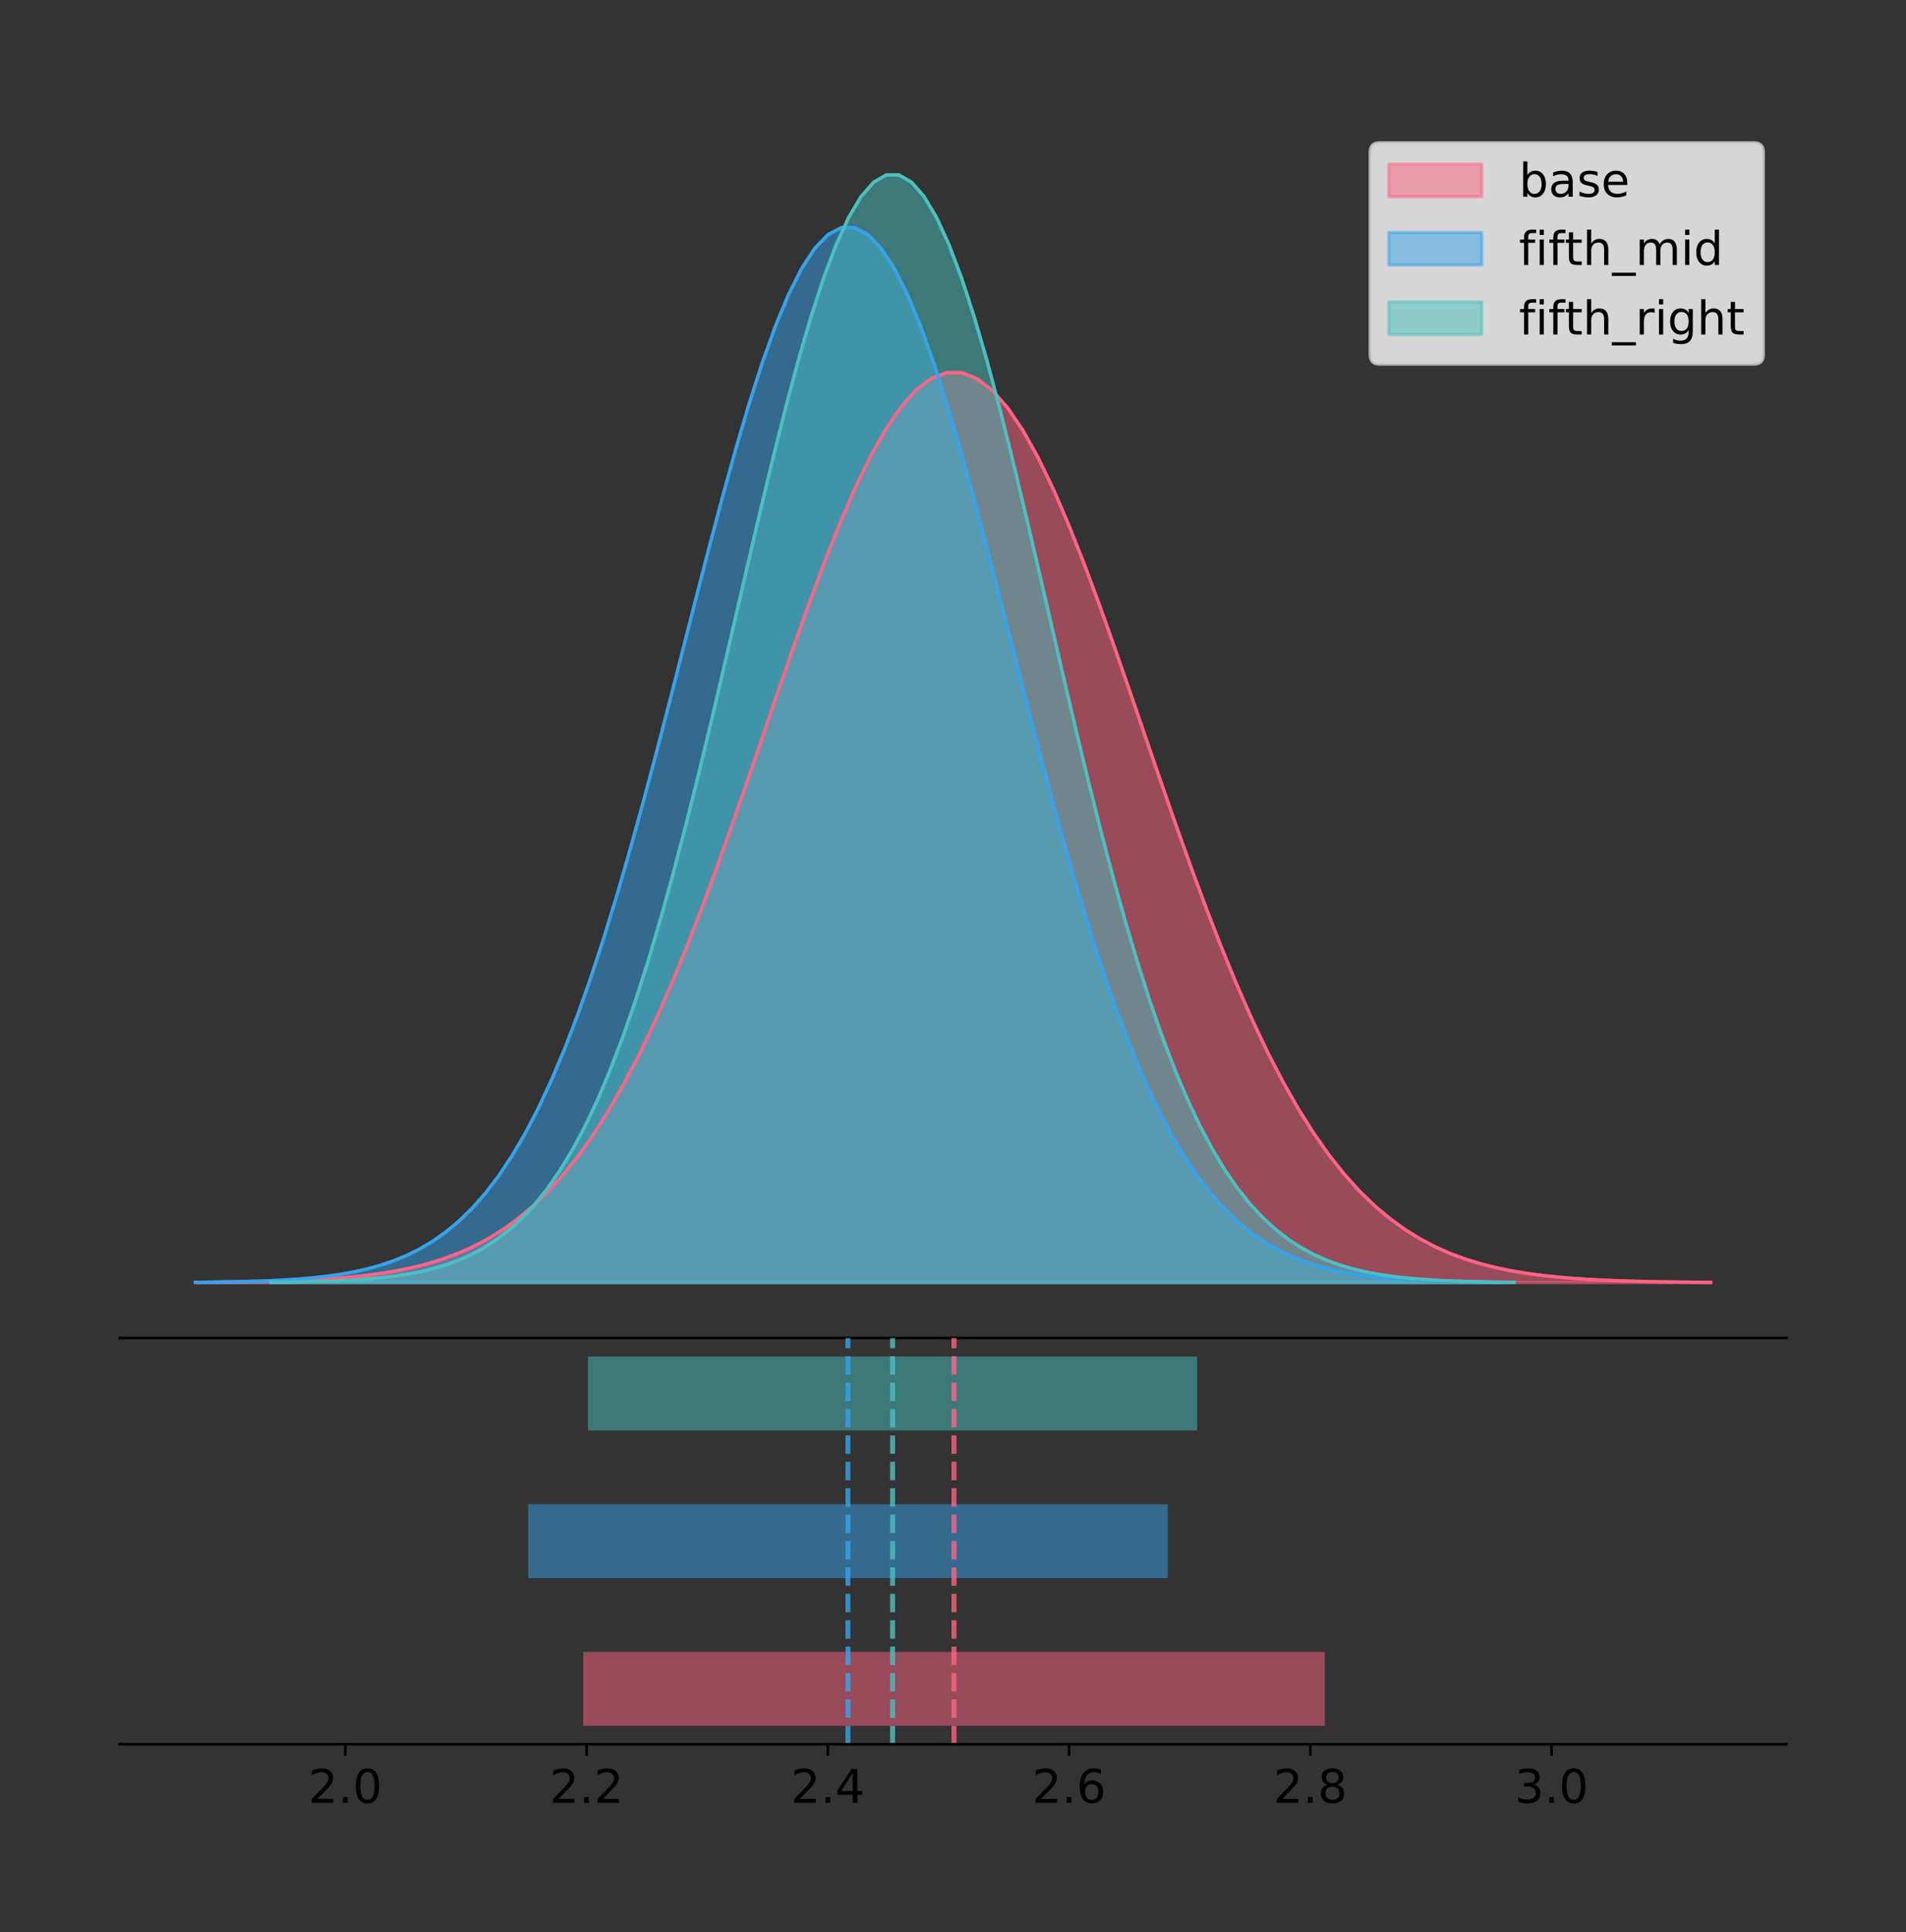 <?xml version="1.0" encoding="utf-8" standalone="no"?>
<!DOCTYPE svg PUBLIC "-//W3C//DTD SVG 1.1//EN"
  "http://www.w3.org/Graphics/SVG/1.1/DTD/svg11.dtd">
<!-- Created with matplotlib (https://matplotlib.org/) -->
<svg height="581.789pt" version="1.1" viewBox="0 0 574.2 581.789" width="574.2pt" xmlns="http://www.w3.org/2000/svg" xmlns:xlink="http://www.w3.org/1999/xlink">
 <rect x="0" y="0" width="574.2" height="581.789" fill="#333333" stroke="none"/>
 <defs>
  <style type="text/css">
*{stroke-linecap:butt;stroke-linejoin:round;}
  </style>
 </defs>
 <g id="figure_1">
  <g id="patch_1">
   <path d="M 0 581.789 
L 574.2 581.789 
L 574.2 0 
L 0 0 
z
" style="fill:none;"/>
  </g>
  <g id="axes_1">
   <g id="patch_2">
    <path d="M 36 402.93 
L 538.2 402.93 
L 538.2 36 
L 36 36 
z
" style="fill:none;"/>
   </g>
   <g id="PolyCollection_1">
    <defs>
     <path d="M 59.421 -195.538 
L 59.421 -195.63 
L 64.027 -195.665 
L 68.632 -195.711 
L 73.238 -195.774 
L 77.843 -195.856 
L 82.449 -195.965 
L 87.055 -196.107 
L 91.66 -196.291 
L 96.266 -196.529 
L 100.871 -196.833 
L 105.477 -197.22 
L 110.082 -197.708 
L 114.688 -198.319 
L 119.294 -199.078 
L 123.899 -200.017 
L 128.505 -201.167 
L 133.11 -202.566 
L 137.716 -204.256 
L 142.321 -206.282 
L 146.927 -208.693 
L 151.533 -211.539 
L 156.138 -214.875 
L 160.744 -218.755 
L 165.349 -223.231 
L 169.955 -228.355 
L 174.56 -234.175 
L 179.166 -240.73 
L 183.772 -248.054 
L 188.377 -256.167 
L 192.983 -265.078 
L 197.588 -274.779 
L 202.194 -285.247 
L 206.799 -296.436 
L 211.405 -308.282 
L 216.011 -320.698 
L 220.616 -333.578 
L 225.222 -346.793 
L 229.827 -360.193 
L 234.433 -373.614 
L 239.038 -386.876 
L 243.644 -399.787 
L 248.25 -412.151 
L 252.855 -423.767 
L 257.461 -434.442 
L 262.066 -443.988 
L 266.672 -452.233 
L 271.277 -459.026 
L 275.883 -464.239 
L 280.489 -467.771 
L 285.094 -469.555 
L 289.7 -469.555 
L 294.305 -467.771 
L 298.911 -464.239 
L 303.516 -459.026 
L 308.122 -452.233 
L 312.728 -443.988 
L 317.333 -434.442 
L 321.939 -423.767 
L 326.544 -412.151 
L 331.15 -399.787 
L 335.755 -386.876 
L 340.361 -373.614 
L 344.967 -360.193 
L 349.572 -346.793 
L 354.178 -333.578 
L 358.783 -320.698 
L 363.389 -308.282 
L 367.994 -296.436 
L 372.6 -285.247 
L 377.206 -274.779 
L 381.811 -265.078 
L 386.417 -256.167 
L 391.022 -248.054 
L 395.628 -240.73 
L 400.233 -234.175 
L 404.839 -228.355 
L 409.445 -223.231 
L 414.05 -218.755 
L 418.656 -214.875 
L 423.261 -211.539 
L 427.867 -208.693 
L 432.472 -206.282 
L 437.078 -204.256 
L 441.684 -202.566 
L 446.289 -201.167 
L 450.895 -200.017 
L 455.5 -199.078 
L 460.106 -198.319 
L 464.711 -197.708 
L 469.317 -197.22 
L 473.923 -196.833 
L 478.528 -196.529 
L 483.134 -196.291 
L 487.739 -196.107 
L 492.345 -195.965 
L 496.95 -195.856 
L 501.556 -195.774 
L 506.162 -195.711 
L 510.767 -195.665 
L 515.373 -195.63 
L 515.373 -195.538 
L 515.373 -195.538 
L 510.767 -195.538 
L 506.162 -195.538 
L 501.556 -195.538 
L 496.95 -195.538 
L 492.345 -195.538 
L 487.739 -195.538 
L 483.134 -195.538 
L 478.528 -195.538 
L 473.923 -195.538 
L 469.317 -195.538 
L 464.711 -195.538 
L 460.106 -195.538 
L 455.5 -195.538 
L 450.895 -195.538 
L 446.289 -195.538 
L 441.684 -195.538 
L 437.078 -195.538 
L 432.472 -195.538 
L 427.867 -195.538 
L 423.261 -195.538 
L 418.656 -195.538 
L 414.05 -195.538 
L 409.445 -195.538 
L 404.839 -195.538 
L 400.233 -195.538 
L 395.628 -195.538 
L 391.022 -195.538 
L 386.417 -195.538 
L 381.811 -195.538 
L 377.206 -195.538 
L 372.6 -195.538 
L 367.994 -195.538 
L 363.389 -195.538 
L 358.783 -195.538 
L 354.178 -195.538 
L 349.572 -195.538 
L 344.967 -195.538 
L 340.361 -195.538 
L 335.755 -195.538 
L 331.15 -195.538 
L 326.544 -195.538 
L 321.939 -195.538 
L 317.333 -195.538 
L 312.728 -195.538 
L 308.122 -195.538 
L 303.516 -195.538 
L 298.911 -195.538 
L 294.305 -195.538 
L 289.7 -195.538 
L 285.094 -195.538 
L 280.489 -195.538 
L 275.883 -195.538 
L 271.277 -195.538 
L 266.672 -195.538 
L 262.066 -195.538 
L 257.461 -195.538 
L 252.855 -195.538 
L 248.25 -195.538 
L 243.644 -195.538 
L 239.038 -195.538 
L 234.433 -195.538 
L 229.827 -195.538 
L 225.222 -195.538 
L 220.616 -195.538 
L 216.011 -195.538 
L 211.405 -195.538 
L 206.799 -195.538 
L 202.194 -195.538 
L 197.588 -195.538 
L 192.983 -195.538 
L 188.377 -195.538 
L 183.772 -195.538 
L 179.166 -195.538 
L 174.56 -195.538 
L 169.955 -195.538 
L 165.349 -195.538 
L 160.744 -195.538 
L 156.138 -195.538 
L 151.533 -195.538 
L 146.927 -195.538 
L 142.321 -195.538 
L 137.716 -195.538 
L 133.11 -195.538 
L 128.505 -195.538 
L 123.899 -195.538 
L 119.294 -195.538 
L 114.688 -195.538 
L 110.082 -195.538 
L 105.477 -195.538 
L 100.871 -195.538 
L 96.266 -195.538 
L 91.66 -195.538 
L 87.055 -195.538 
L 82.449 -195.538 
L 77.843 -195.538 
L 73.238 -195.538 
L 68.632 -195.538 
L 64.027 -195.538 
L 59.421 -195.538 
z
" id="m79ce84ea8c" style="stroke:#ff6384;stroke-opacity:0.5;"/>
    </defs>
    <g clip-path="url(#p090736fdf3)">
     <use style="fill:#ff6384;fill-opacity:0.5;stroke:#ff6384;stroke-opacity:0.5;" x="0" xlink:href="#m79ce84ea8c" y="581.789"/>
    </g>
   </g>
   <g id="PolyCollection_2">
    <defs>
     <path d="M 58.827 -195.538 
L 58.827 -195.645 
L 62.8 -195.685 
L 66.772 -195.739 
L 70.744 -195.811 
L 74.716 -195.907 
L 78.689 -196.033 
L 82.661 -196.198 
L 86.633 -196.411 
L 90.606 -196.687 
L 94.578 -197.04 
L 98.55 -197.488 
L 102.523 -198.053 
L 106.495 -198.762 
L 110.467 -199.643 
L 114.439 -200.731 
L 118.412 -202.064 
L 122.384 -203.686 
L 126.356 -205.646 
L 130.329 -207.995 
L 134.301 -210.79 
L 138.273 -214.09 
L 142.245 -217.958 
L 146.218 -222.456 
L 150.19 -227.646 
L 154.162 -233.587 
L 158.135 -240.334 
L 162.107 -247.935 
L 166.079 -256.426 
L 170.052 -265.833 
L 174.024 -276.164 
L 177.996 -287.412 
L 181.968 -299.548 
L 185.941 -312.521 
L 189.913 -326.256 
L 193.885 -340.652 
L 197.858 -355.585 
L 201.83 -370.906 
L 205.802 -386.443 
L 209.774 -402.004 
L 213.747 -417.38 
L 217.719 -432.349 
L 221.691 -446.684 
L 225.664 -460.152 
L 229.636 -472.528 
L 233.608 -483.596 
L 237.581 -493.156 
L 241.553 -501.033 
L 245.525 -507.076 
L 249.497 -511.172 
L 253.47 -513.239 
L 257.442 -513.239 
L 261.414 -511.172 
L 265.387 -507.076 
L 269.359 -501.033 
L 273.331 -493.156 
L 277.303 -483.596 
L 281.276 -472.528 
L 285.248 -460.152 
L 289.22 -446.684 
L 293.193 -432.349 
L 297.165 -417.38 
L 301.137 -402.004 
L 305.11 -386.443 
L 309.082 -370.906 
L 313.054 -355.585 
L 317.026 -340.652 
L 320.999 -326.256 
L 324.971 -312.521 
L 328.943 -299.548 
L 332.916 -287.412 
L 336.888 -276.164 
L 340.86 -265.833 
L 344.832 -256.426 
L 348.805 -247.935 
L 352.777 -240.334 
L 356.749 -233.587 
L 360.722 -227.646 
L 364.694 -222.456 
L 368.666 -217.958 
L 372.639 -214.09 
L 376.611 -210.79 
L 380.583 -207.995 
L 384.555 -205.646 
L 388.528 -203.686 
L 392.5 -202.064 
L 396.472 -200.731 
L 400.445 -199.643 
L 404.417 -198.762 
L 408.389 -198.053 
L 412.361 -197.488 
L 416.334 -197.04 
L 420.306 -196.687 
L 424.278 -196.411 
L 428.251 -196.198 
L 432.223 -196.033 
L 436.195 -195.907 
L 440.168 -195.811 
L 444.14 -195.739 
L 448.112 -195.685 
L 452.084 -195.645 
L 452.084 -195.538 
L 452.084 -195.538 
L 448.112 -195.538 
L 444.14 -195.538 
L 440.168 -195.538 
L 436.195 -195.538 
L 432.223 -195.538 
L 428.251 -195.538 
L 424.278 -195.538 
L 420.306 -195.538 
L 416.334 -195.538 
L 412.361 -195.538 
L 408.389 -195.538 
L 404.417 -195.538 
L 400.445 -195.538 
L 396.472 -195.538 
L 392.5 -195.538 
L 388.528 -195.538 
L 384.555 -195.538 
L 380.583 -195.538 
L 376.611 -195.538 
L 372.639 -195.538 
L 368.666 -195.538 
L 364.694 -195.538 
L 360.722 -195.538 
L 356.749 -195.538 
L 352.777 -195.538 
L 348.805 -195.538 
L 344.832 -195.538 
L 340.86 -195.538 
L 336.888 -195.538 
L 332.916 -195.538 
L 328.943 -195.538 
L 324.971 -195.538 
L 320.999 -195.538 
L 317.026 -195.538 
L 313.054 -195.538 
L 309.082 -195.538 
L 305.11 -195.538 
L 301.137 -195.538 
L 297.165 -195.538 
L 293.193 -195.538 
L 289.22 -195.538 
L 285.248 -195.538 
L 281.276 -195.538 
L 277.303 -195.538 
L 273.331 -195.538 
L 269.359 -195.538 
L 265.387 -195.538 
L 261.414 -195.538 
L 257.442 -195.538 
L 253.47 -195.538 
L 249.497 -195.538 
L 245.525 -195.538 
L 241.553 -195.538 
L 237.581 -195.538 
L 233.608 -195.538 
L 229.636 -195.538 
L 225.664 -195.538 
L 221.691 -195.538 
L 217.719 -195.538 
L 213.747 -195.538 
L 209.774 -195.538 
L 205.802 -195.538 
L 201.83 -195.538 
L 197.858 -195.538 
L 193.885 -195.538 
L 189.913 -195.538 
L 185.941 -195.538 
L 181.968 -195.538 
L 177.996 -195.538 
L 174.024 -195.538 
L 170.052 -195.538 
L 166.079 -195.538 
L 162.107 -195.538 
L 158.135 -195.538 
L 154.162 -195.538 
L 150.19 -195.538 
L 146.218 -195.538 
L 142.245 -195.538 
L 138.273 -195.538 
L 134.301 -195.538 
L 130.329 -195.538 
L 126.356 -195.538 
L 122.384 -195.538 
L 118.412 -195.538 
L 114.439 -195.538 
L 110.467 -195.538 
L 106.495 -195.538 
L 102.523 -195.538 
L 98.55 -195.538 
L 94.578 -195.538 
L 90.606 -195.538 
L 86.633 -195.538 
L 82.661 -195.538 
L 78.689 -195.538 
L 74.716 -195.538 
L 70.744 -195.538 
L 66.772 -195.538 
L 62.8 -195.538 
L 58.827 -195.538 
z
" id="m665d83baad" style="stroke:#36a2eb;stroke-opacity:0.5;"/>
    </defs>
    <g clip-path="url(#p090736fdf3)">
     <use style="fill:#36a2eb;fill-opacity:0.5;stroke:#36a2eb;stroke-opacity:0.5;" x="0" xlink:href="#m665d83baad" y="581.789"/>
    </g>
   </g>
   <g id="PolyCollection_3">
    <defs>
     <path d="M 81.628 -195.538 
L 81.628 -195.65 
L 85.411 -195.692 
L 89.195 -195.749 
L 92.978 -195.825 
L 96.761 -195.925 
L 100.544 -196.058 
L 104.328 -196.23 
L 108.111 -196.455 
L 111.894 -196.744 
L 115.678 -197.115 
L 119.461 -197.585 
L 123.244 -198.179 
L 127.027 -198.923 
L 130.811 -199.848 
L 134.594 -200.99 
L 138.377 -202.39 
L 142.161 -204.093 
L 145.944 -206.151 
L 149.727 -208.617 
L 153.51 -211.552 
L 157.294 -215.017 
L 161.077 -219.078 
L 164.86 -223.801 
L 168.644 -229.25 
L 172.427 -235.488 
L 176.21 -242.572 
L 179.994 -250.552 
L 183.777 -259.468 
L 187.56 -269.344 
L 191.343 -280.192 
L 195.127 -292.002 
L 198.91 -304.744 
L 202.693 -318.365 
L 206.477 -332.786 
L 210.26 -347.901 
L 214.043 -363.58 
L 217.826 -379.667 
L 221.61 -395.98 
L 225.393 -412.318 
L 229.176 -428.462 
L 232.96 -444.18 
L 236.743 -459.23 
L 240.526 -473.372 
L 244.31 -486.366 
L 248.093 -497.987 
L 251.876 -508.025 
L 255.659 -516.294 
L 259.443 -522.64 
L 263.226 -526.94 
L 267.009 -529.111 
L 270.793 -529.111 
L 274.576 -526.94 
L 278.359 -522.64 
L 282.142 -516.294 
L 285.926 -508.025 
L 289.709 -497.987 
L 293.492 -486.366 
L 297.276 -473.372 
L 301.059 -459.23 
L 304.842 -444.18 
L 308.625 -428.462 
L 312.409 -412.318 
L 316.192 -395.98 
L 319.975 -379.667 
L 323.759 -363.58 
L 327.542 -347.901 
L 331.325 -332.786 
L 335.109 -318.365 
L 338.892 -304.744 
L 342.675 -292.002 
L 346.458 -280.192 
L 350.242 -269.344 
L 354.025 -259.468 
L 357.808 -250.552 
L 361.592 -242.572 
L 365.375 -235.488 
L 369.158 -229.25 
L 372.941 -223.801 
L 376.725 -219.078 
L 380.508 -215.017 
L 384.291 -211.552 
L 388.075 -208.617 
L 391.858 -206.151 
L 395.641 -204.093 
L 399.425 -202.39 
L 403.208 -200.99 
L 406.991 -199.848 
L 410.774 -198.923 
L 414.558 -198.179 
L 418.341 -197.585 
L 422.124 -197.115 
L 425.908 -196.744 
L 429.691 -196.455 
L 433.474 -196.23 
L 437.257 -196.058 
L 441.041 -195.925 
L 444.824 -195.825 
L 448.607 -195.749 
L 452.391 -195.692 
L 456.174 -195.65 
L 456.174 -195.538 
L 456.174 -195.538 
L 452.391 -195.538 
L 448.607 -195.538 
L 444.824 -195.538 
L 441.041 -195.538 
L 437.257 -195.538 
L 433.474 -195.538 
L 429.691 -195.538 
L 425.908 -195.538 
L 422.124 -195.538 
L 418.341 -195.538 
L 414.558 -195.538 
L 410.774 -195.538 
L 406.991 -195.538 
L 403.208 -195.538 
L 399.425 -195.538 
L 395.641 -195.538 
L 391.858 -195.538 
L 388.075 -195.538 
L 384.291 -195.538 
L 380.508 -195.538 
L 376.725 -195.538 
L 372.941 -195.538 
L 369.158 -195.538 
L 365.375 -195.538 
L 361.592 -195.538 
L 357.808 -195.538 
L 354.025 -195.538 
L 350.242 -195.538 
L 346.458 -195.538 
L 342.675 -195.538 
L 338.892 -195.538 
L 335.109 -195.538 
L 331.325 -195.538 
L 327.542 -195.538 
L 323.759 -195.538 
L 319.975 -195.538 
L 316.192 -195.538 
L 312.409 -195.538 
L 308.625 -195.538 
L 304.842 -195.538 
L 301.059 -195.538 
L 297.276 -195.538 
L 293.492 -195.538 
L 289.709 -195.538 
L 285.926 -195.538 
L 282.142 -195.538 
L 278.359 -195.538 
L 274.576 -195.538 
L 270.793 -195.538 
L 267.009 -195.538 
L 263.226 -195.538 
L 259.443 -195.538 
L 255.659 -195.538 
L 251.876 -195.538 
L 248.093 -195.538 
L 244.31 -195.538 
L 240.526 -195.538 
L 236.743 -195.538 
L 232.96 -195.538 
L 229.176 -195.538 
L 225.393 -195.538 
L 221.61 -195.538 
L 217.826 -195.538 
L 214.043 -195.538 
L 210.26 -195.538 
L 206.477 -195.538 
L 202.693 -195.538 
L 198.91 -195.538 
L 195.127 -195.538 
L 191.343 -195.538 
L 187.56 -195.538 
L 183.777 -195.538 
L 179.994 -195.538 
L 176.21 -195.538 
L 172.427 -195.538 
L 168.644 -195.538 
L 164.86 -195.538 
L 161.077 -195.538 
L 157.294 -195.538 
L 153.51 -195.538 
L 149.727 -195.538 
L 145.944 -195.538 
L 142.161 -195.538 
L 138.377 -195.538 
L 134.594 -195.538 
L 130.811 -195.538 
L 127.027 -195.538 
L 123.244 -195.538 
L 119.461 -195.538 
L 115.678 -195.538 
L 111.894 -195.538 
L 108.111 -195.538 
L 104.328 -195.538 
L 100.544 -195.538 
L 96.761 -195.538 
L 92.978 -195.538 
L 89.195 -195.538 
L 85.411 -195.538 
L 81.628 -195.538 
z
" id="m13af88b4fd" style="stroke:#4bc0c0;stroke-opacity:0.5;"/>
    </defs>
    <g clip-path="url(#p090736fdf3)">
     <use style="fill:#4bc0c0;fill-opacity:0.5;stroke:#4bc0c0;stroke-opacity:0.5;" x="0" xlink:href="#m13af88b4fd" y="581.789"/>
    </g>
   </g>
   <g id="line2d_1">
    <path clip-path="url(#p090736fdf3)" d="M 59.421 386.159 
L 64.027 386.125 
L 68.632 386.078 
L 73.238 386.016 
L 77.843 385.933 
L 82.449 385.825 
L 87.055 385.683 
L 91.66 385.498 
L 96.266 385.26 
L 100.871 384.956 
L 105.477 384.57 
L 110.082 384.082 
L 114.688 383.471 
L 119.294 382.711 
L 123.899 381.773 
L 128.505 380.623 
L 133.11 379.223 
L 137.716 377.533 
L 142.321 375.507 
L 146.927 373.097 
L 151.533 370.25 
L 156.138 366.914 
L 160.744 363.035 
L 165.349 358.558 
L 169.955 353.434 
L 174.56 347.615 
L 179.166 341.059 
L 183.772 333.736 
L 188.377 325.622 
L 192.983 316.711 
L 197.588 307.01 
L 202.194 296.543 
L 206.799 285.354 
L 211.405 273.508 
L 216.011 261.091 
L 220.616 248.211 
L 225.222 234.997 
L 229.827 221.596 
L 234.433 208.175 
L 239.038 194.913 
L 243.644 182.002 
L 248.25 169.639 
L 252.855 158.022 
L 257.461 147.348 
L 262.066 137.802 
L 266.672 129.556 
L 271.277 122.763 
L 275.883 117.55 
L 280.489 114.018 
L 285.094 112.235 
L 289.7 112.235 
L 294.305 114.018 
L 298.911 117.55 
L 303.516 122.763 
L 308.122 129.556 
L 312.728 137.802 
L 317.333 147.348 
L 321.939 158.022 
L 326.544 169.639 
L 331.15 182.002 
L 335.755 194.913 
L 340.361 208.175 
L 344.967 221.596 
L 349.572 234.997 
L 354.178 248.211 
L 358.783 261.091 
L 363.389 273.508 
L 367.994 285.354 
L 372.6 296.543 
L 377.206 307.01 
L 381.811 316.711 
L 386.417 325.622 
L 391.022 333.736 
L 395.628 341.059 
L 400.233 347.615 
L 404.839 353.434 
L 409.445 358.558 
L 414.05 363.035 
L 418.656 366.914 
L 423.261 370.25 
L 427.867 373.097 
L 432.472 375.507 
L 437.078 377.533 
L 441.684 379.223 
L 446.289 380.623 
L 450.895 381.773 
L 455.5 382.711 
L 460.106 383.471 
L 464.711 384.082 
L 469.317 384.57 
L 473.923 384.956 
L 478.528 385.26 
L 483.134 385.498 
L 487.739 385.683 
L 492.345 385.825 
L 496.95 385.933 
L 501.556 386.016 
L 506.162 386.078 
L 510.767 386.125 
L 515.373 386.159 
" style="fill:none;stroke:#ff6384;stroke-linecap:square;"/>
   </g>
   <g id="line2d_2">
    <path clip-path="url(#p090736fdf3)" d="M 58.827 386.145 
L 62.8 386.104 
L 66.772 386.05 
L 70.744 385.978 
L 74.716 385.883 
L 78.689 385.757 
L 82.661 385.592 
L 86.633 385.378 
L 90.606 385.102 
L 94.578 384.75 
L 98.55 384.302 
L 102.523 383.736 
L 106.495 383.028 
L 110.467 382.147 
L 114.439 381.059 
L 118.412 379.725 
L 122.384 378.103 
L 126.356 376.144 
L 130.329 373.795 
L 134.301 371 
L 138.273 367.699 
L 142.245 363.831 
L 146.218 359.333 
L 150.19 354.144 
L 154.162 348.202 
L 158.135 341.455 
L 162.107 333.855 
L 166.079 325.363 
L 170.052 315.957 
L 174.024 305.625 
L 177.996 294.377 
L 181.968 282.241 
L 185.941 269.268 
L 189.913 255.534 
L 193.885 241.138 
L 197.858 226.204 
L 201.83 210.883 
L 205.802 195.346 
L 209.774 179.785 
L 213.747 164.41 
L 217.719 149.44 
L 221.691 135.106 
L 225.664 121.637 
L 229.636 109.261 
L 233.608 98.193 
L 237.581 88.633 
L 241.553 80.757 
L 245.525 74.713 
L 249.497 70.618 
L 253.47 68.55 
L 257.442 68.55 
L 261.414 70.618 
L 265.387 74.713 
L 269.359 80.757 
L 273.331 88.633 
L 277.303 98.193 
L 281.276 109.261 
L 285.248 121.637 
L 289.22 135.106 
L 293.193 149.44 
L 297.165 164.41 
L 301.137 179.785 
L 305.11 195.346 
L 309.082 210.883 
L 313.054 226.204 
L 317.026 241.138 
L 320.999 255.534 
L 324.971 269.268 
L 328.943 282.241 
L 332.916 294.377 
L 336.888 305.625 
L 340.86 315.957 
L 344.832 325.363 
L 348.805 333.855 
L 352.777 341.455 
L 356.749 348.202 
L 360.722 354.144 
L 364.694 359.333 
L 368.666 363.831 
L 372.639 367.699 
L 376.611 371 
L 380.583 373.795 
L 384.555 376.144 
L 388.528 378.103 
L 392.5 379.725 
L 396.472 381.059 
L 400.445 382.147 
L 404.417 383.028 
L 408.389 383.736 
L 412.361 384.302 
L 416.334 384.75 
L 420.306 385.102 
L 424.278 385.378 
L 428.251 385.592 
L 432.223 385.757 
L 436.195 385.883 
L 440.168 385.978 
L 444.14 386.05 
L 448.112 386.104 
L 452.084 386.145 
" style="fill:none;stroke:#36a2eb;stroke-linecap:square;"/>
   </g>
   <g id="line2d_3">
    <path clip-path="url(#p090736fdf3)" d="M 81.628 386.139 
L 85.411 386.097 
L 89.195 386.04 
L 92.978 385.965 
L 96.761 385.864 
L 100.544 385.732 
L 104.328 385.559 
L 108.111 385.334 
L 111.894 385.045 
L 115.678 384.675 
L 119.461 384.204 
L 123.244 383.61 
L 127.027 382.867 
L 130.811 381.941 
L 134.594 380.799 
L 138.377 379.399 
L 142.161 377.696 
L 145.944 375.639 
L 149.727 373.172 
L 153.51 370.238 
L 157.294 366.772 
L 161.077 362.711 
L 164.86 357.989 
L 168.644 352.539 
L 172.427 346.301 
L 176.21 339.217 
L 179.994 331.237 
L 183.777 322.322 
L 187.56 312.445 
L 191.343 301.597 
L 195.127 289.787 
L 198.91 277.045 
L 202.693 263.424 
L 206.477 249.004 
L 210.26 233.888 
L 214.043 218.209 
L 217.826 202.123 
L 221.61 185.809 
L 225.393 169.471 
L 229.176 153.327 
L 232.96 137.61 
L 236.743 122.559 
L 240.526 108.418 
L 244.31 95.423 
L 248.093 83.803 
L 251.876 73.765 
L 255.659 65.495 
L 259.443 59.15 
L 263.226 54.85 
L 267.009 52.679 
L 270.793 52.679 
L 274.576 54.85 
L 278.359 59.15 
L 282.142 65.495 
L 285.926 73.765 
L 289.709 83.803 
L 293.492 95.423 
L 297.276 108.418 
L 301.059 122.559 
L 304.842 137.61 
L 308.625 153.327 
L 312.409 169.471 
L 316.192 185.809 
L 319.975 202.123 
L 323.759 218.209 
L 327.542 233.888 
L 331.325 249.004 
L 335.109 263.424 
L 338.892 277.045 
L 342.675 289.787 
L 346.458 301.597 
L 350.242 312.445 
L 354.025 322.322 
L 357.808 331.237 
L 361.592 339.217 
L 365.375 346.301 
L 369.158 352.539 
L 372.941 357.989 
L 376.725 362.711 
L 380.508 366.772 
L 384.291 370.238 
L 388.075 373.172 
L 391.858 375.639 
L 395.641 377.696 
L 399.425 379.399 
L 403.208 380.799 
L 406.991 381.941 
L 410.774 382.867 
L 414.558 383.61 
L 418.341 384.204 
L 422.124 384.675 
L 425.908 385.045 
L 429.691 385.334 
L 433.474 385.559 
L 437.257 385.732 
L 441.041 385.864 
L 444.824 385.965 
L 448.607 386.04 
L 452.391 386.097 
L 456.174 386.139 
" style="fill:none;stroke:#4bc0c0;stroke-linecap:square;"/>
   </g>
   <g id="patch_3">
    <path d="M 36 402.93 
L 538.2 402.93 
" style="fill:none;stroke:#000000;stroke-linecap:square;stroke-linejoin:miter;stroke-width:0.8;"/>
   </g>
   <g id="legend_1">
    <g id="patch_4">
     <path d="M 415.602 109.627 
L 528.4 109.627 
Q 531.2 109.627 531.2 106.827 
L 531.2 45.8 
Q 531.2 43 528.4 43 
L 415.602 43 
Q 412.802 43 412.802 45.8 
L 412.802 106.827 
Q 412.802 109.627 415.602 109.627 
z
" style="fill:#ffffff;opacity:0.8;stroke:#cccccc;stroke-linejoin:miter;"/>
    </g>
    <g id="patch_5">
     <path d="M 418.402 59.238 
L 446.402 59.238 
L 446.402 49.438 
L 418.402 49.438 
z
" style="fill:#ff6384;opacity:0.5;stroke:#ff6384;stroke-linejoin:miter;"/>
    </g>
    <g id="text_1">
     <!-- base -->
     <defs>
      <path d="M 48.688 27.297 
Q 48.688 37.203 44.609 42.844 
Q 40.531 48.484 33.406 48.484 
Q 26.266 48.484 22.188 42.844 
Q 18.109 37.203 18.109 27.297 
Q 18.109 17.391 22.188 11.75 
Q 26.266 6.109 33.406 6.109 
Q 40.531 6.109 44.609 11.75 
Q 48.688 17.391 48.688 27.297 
z
M 18.109 46.391 
Q 20.953 51.266 25.266 53.625 
Q 29.594 56 35.594 56 
Q 45.562 56 51.781 48.094 
Q 58.016 40.188 58.016 27.297 
Q 58.016 14.406 51.781 6.484 
Q 45.562 -1.422 35.594 -1.422 
Q 29.594 -1.422 25.266 0.953 
Q 20.953 3.328 18.109 8.203 
L 18.109 0 
L 9.078 0 
L 9.078 75.984 
L 18.109 75.984 
z
" id="DejaVuSans-98"/>
      <path d="M 34.281 27.484 
Q 23.391 27.484 19.188 25 
Q 14.984 22.516 14.984 16.5 
Q 14.984 11.719 18.141 8.906 
Q 21.297 6.109 26.703 6.109 
Q 34.188 6.109 38.703 11.406 
Q 43.219 16.703 43.219 25.484 
L 43.219 27.484 
z
M 52.203 31.203 
L 52.203 0 
L 43.219 0 
L 43.219 8.297 
Q 40.141 3.328 35.547 0.953 
Q 30.953 -1.422 24.312 -1.422 
Q 15.922 -1.422 10.953 3.297 
Q 6 8.016 6 15.922 
Q 6 25.141 12.172 29.828 
Q 18.359 34.516 30.609 34.516 
L 43.219 34.516 
L 43.219 35.406 
Q 43.219 41.609 39.141 45 
Q 35.062 48.391 27.688 48.391 
Q 23 48.391 18.547 47.266 
Q 14.109 46.141 10.016 43.891 
L 10.016 52.203 
Q 14.938 54.109 19.578 55.047 
Q 24.219 56 28.609 56 
Q 40.484 56 46.344 49.844 
Q 52.203 43.703 52.203 31.203 
z
" id="DejaVuSans-97"/>
      <path d="M 44.281 53.078 
L 44.281 44.578 
Q 40.484 46.531 36.375 47.5 
Q 32.281 48.484 27.875 48.484 
Q 21.188 48.484 17.844 46.438 
Q 14.5 44.391 14.5 40.281 
Q 14.5 37.156 16.891 35.375 
Q 19.281 33.594 26.516 31.984 
L 29.594 31.297 
Q 39.156 29.25 43.188 25.516 
Q 47.219 21.781 47.219 15.094 
Q 47.219 7.469 41.188 3.016 
Q 35.156 -1.422 24.609 -1.422 
Q 20.219 -1.422 15.453 -0.562 
Q 10.688 0.297 5.422 2 
L 5.422 11.281 
Q 10.406 8.688 15.234 7.391 
Q 20.062 6.109 24.812 6.109 
Q 31.156 6.109 34.562 8.281 
Q 37.984 10.453 37.984 14.406 
Q 37.984 18.062 35.516 20.016 
Q 33.062 21.969 24.703 23.781 
L 21.578 24.516 
Q 13.234 26.266 9.516 29.906 
Q 5.812 33.547 5.812 39.891 
Q 5.812 47.609 11.281 51.797 
Q 16.75 56 26.812 56 
Q 31.781 56 36.172 55.266 
Q 40.578 54.547 44.281 53.078 
z
" id="DejaVuSans-115"/>
      <path d="M 56.203 29.594 
L 56.203 25.203 
L 14.891 25.203 
Q 15.484 15.922 20.484 11.062 
Q 25.484 6.203 34.422 6.203 
Q 39.594 6.203 44.453 7.469 
Q 49.312 8.734 54.109 11.281 
L 54.109 2.781 
Q 49.266 0.734 44.188 -0.344 
Q 39.109 -1.422 33.891 -1.422 
Q 20.797 -1.422 13.156 6.188 
Q 5.516 13.812 5.516 26.812 
Q 5.516 40.234 12.766 48.109 
Q 20.016 56 32.328 56 
Q 43.359 56 49.781 48.891 
Q 56.203 41.797 56.203 29.594 
z
M 47.219 32.234 
Q 47.125 39.594 43.094 43.984 
Q 39.062 48.391 32.422 48.391 
Q 24.906 48.391 20.391 44.141 
Q 15.875 39.891 15.188 32.172 
z
" id="DejaVuSans-101"/>
     </defs>
     <g transform="translate(457.602 59.238)scale(0.14 -0.14)">
      <use xlink:href="#DejaVuSans-98"/>
      <use x="63.477" xlink:href="#DejaVuSans-97"/>
      <use x="124.756" xlink:href="#DejaVuSans-115"/>
      <use x="176.855" xlink:href="#DejaVuSans-101"/>
     </g>
    </g>
    <g id="patch_6">
     <path d="M 418.402 79.787 
L 446.402 79.787 
L 446.402 69.987 
L 418.402 69.987 
z
" style="fill:#36a2eb;opacity:0.5;stroke:#36a2eb;stroke-linejoin:miter;"/>
    </g>
    <g id="text_2">
     <!-- fifth_mid -->
     <defs>
      <path d="M 37.109 75.984 
L 37.109 68.5 
L 28.516 68.5 
Q 23.688 68.5 21.797 66.547 
Q 19.922 64.594 19.922 59.516 
L 19.922 54.688 
L 34.719 54.688 
L 34.719 47.703 
L 19.922 47.703 
L 19.922 0 
L 10.891 0 
L 10.891 47.703 
L 2.297 47.703 
L 2.297 54.688 
L 10.891 54.688 
L 10.891 58.5 
Q 10.891 67.625 15.141 71.797 
Q 19.391 75.984 28.609 75.984 
z
" id="DejaVuSans-102"/>
      <path d="M 9.422 54.688 
L 18.406 54.688 
L 18.406 0 
L 9.422 0 
z
M 9.422 75.984 
L 18.406 75.984 
L 18.406 64.594 
L 9.422 64.594 
z
" id="DejaVuSans-105"/>
      <path d="M 18.312 70.219 
L 18.312 54.688 
L 36.812 54.688 
L 36.812 47.703 
L 18.312 47.703 
L 18.312 18.016 
Q 18.312 11.328 20.141 9.422 
Q 21.969 7.516 27.594 7.516 
L 36.812 7.516 
L 36.812 0 
L 27.594 0 
Q 17.188 0 13.234 3.875 
Q 9.281 7.766 9.281 18.016 
L 9.281 47.703 
L 2.688 47.703 
L 2.688 54.688 
L 9.281 54.688 
L 9.281 70.219 
z
" id="DejaVuSans-116"/>
      <path d="M 54.891 33.016 
L 54.891 0 
L 45.906 0 
L 45.906 32.719 
Q 45.906 40.484 42.875 44.328 
Q 39.844 48.188 33.797 48.188 
Q 26.516 48.188 22.312 43.547 
Q 18.109 38.922 18.109 30.906 
L 18.109 0 
L 9.078 0 
L 9.078 75.984 
L 18.109 75.984 
L 18.109 46.188 
Q 21.344 51.125 25.703 53.562 
Q 30.078 56 35.797 56 
Q 45.219 56 50.047 50.172 
Q 54.891 44.344 54.891 33.016 
z
" id="DejaVuSans-104"/>
      <path d="M 50.984 -16.609 
L 50.984 -23.578 
L -0.984 -23.578 
L -0.984 -16.609 
z
" id="DejaVuSans-95"/>
      <path d="M 52 44.188 
Q 55.375 50.25 60.062 53.125 
Q 64.75 56 71.094 56 
Q 79.641 56 84.281 50.016 
Q 88.922 44.047 88.922 33.016 
L 88.922 0 
L 79.891 0 
L 79.891 32.719 
Q 79.891 40.578 77.094 44.375 
Q 74.312 48.188 68.609 48.188 
Q 61.625 48.188 57.562 43.547 
Q 53.516 38.922 53.516 30.906 
L 53.516 0 
L 44.484 0 
L 44.484 32.719 
Q 44.484 40.625 41.703 44.406 
Q 38.922 48.188 33.109 48.188 
Q 26.219 48.188 22.156 43.531 
Q 18.109 38.875 18.109 30.906 
L 18.109 0 
L 9.078 0 
L 9.078 54.688 
L 18.109 54.688 
L 18.109 46.188 
Q 21.188 51.219 25.484 53.609 
Q 29.781 56 35.688 56 
Q 41.656 56 45.828 52.969 
Q 50 49.953 52 44.188 
z
" id="DejaVuSans-109"/>
      <path d="M 45.406 46.391 
L 45.406 75.984 
L 54.391 75.984 
L 54.391 0 
L 45.406 0 
L 45.406 8.203 
Q 42.578 3.328 38.25 0.953 
Q 33.938 -1.422 27.875 -1.422 
Q 17.969 -1.422 11.734 6.484 
Q 5.516 14.406 5.516 27.297 
Q 5.516 40.188 11.734 48.094 
Q 17.969 56 27.875 56 
Q 33.938 56 38.25 53.625 
Q 42.578 51.266 45.406 46.391 
z
M 14.797 27.297 
Q 14.797 17.391 18.875 11.75 
Q 22.953 6.109 30.078 6.109 
Q 37.203 6.109 41.297 11.75 
Q 45.406 17.391 45.406 27.297 
Q 45.406 37.203 41.297 42.844 
Q 37.203 48.484 30.078 48.484 
Q 22.953 48.484 18.875 42.844 
Q 14.797 37.203 14.797 27.297 
z
" id="DejaVuSans-100"/>
     </defs>
     <g transform="translate(457.602 79.787)scale(0.14 -0.14)">
      <use xlink:href="#DejaVuSans-102"/>
      <use x="35.205" xlink:href="#DejaVuSans-105"/>
      <use x="62.988" xlink:href="#DejaVuSans-102"/>
      <use x="98.178" xlink:href="#DejaVuSans-116"/>
      <use x="137.387" xlink:href="#DejaVuSans-104"/>
      <use x="200.766" xlink:href="#DejaVuSans-95"/>
      <use x="250.766" xlink:href="#DejaVuSans-109"/>
      <use x="348.178" xlink:href="#DejaVuSans-105"/>
      <use x="375.961" xlink:href="#DejaVuSans-100"/>
     </g>
    </g>
    <g id="patch_7">
     <path d="M 418.402 100.726 
L 446.402 100.726 
L 446.402 90.926 
L 418.402 90.926 
z
" style="fill:#4bc0c0;opacity:0.5;stroke:#4bc0c0;stroke-linejoin:miter;"/>
    </g>
    <g id="text_3">
     <!-- fifth_right -->
     <defs>
      <path d="M 41.109 46.297 
Q 39.594 47.172 37.812 47.578 
Q 36.031 48 33.891 48 
Q 26.266 48 22.188 43.047 
Q 18.109 38.094 18.109 28.812 
L 18.109 0 
L 9.078 0 
L 9.078 54.688 
L 18.109 54.688 
L 18.109 46.188 
Q 20.953 51.172 25.484 53.578 
Q 30.031 56 36.531 56 
Q 37.453 56 38.578 55.875 
Q 39.703 55.766 41.062 55.516 
z
" id="DejaVuSans-114"/>
      <path d="M 45.406 27.984 
Q 45.406 37.75 41.375 43.109 
Q 37.359 48.484 30.078 48.484 
Q 22.859 48.484 18.828 43.109 
Q 14.797 37.75 14.797 27.984 
Q 14.797 18.266 18.828 12.891 
Q 22.859 7.516 30.078 7.516 
Q 37.359 7.516 41.375 12.891 
Q 45.406 18.266 45.406 27.984 
z
M 54.391 6.781 
Q 54.391 -7.172 48.188 -13.984 
Q 42 -20.797 29.203 -20.797 
Q 24.469 -20.797 20.266 -20.094 
Q 16.062 -19.391 12.109 -17.922 
L 12.109 -9.188 
Q 16.062 -11.328 19.922 -12.344 
Q 23.781 -13.375 27.781 -13.375 
Q 36.625 -13.375 41.016 -8.766 
Q 45.406 -4.156 45.406 5.172 
L 45.406 9.625 
Q 42.625 4.781 38.281 2.391 
Q 33.938 0 27.875 0 
Q 17.828 0 11.672 7.656 
Q 5.516 15.328 5.516 27.984 
Q 5.516 40.672 11.672 48.328 
Q 17.828 56 27.875 56 
Q 33.938 56 38.281 53.609 
Q 42.625 51.219 45.406 46.391 
L 45.406 54.688 
L 54.391 54.688 
z
" id="DejaVuSans-103"/>
     </defs>
     <g transform="translate(457.602 100.726)scale(0.14 -0.14)">
      <use xlink:href="#DejaVuSans-102"/>
      <use x="35.205" xlink:href="#DejaVuSans-105"/>
      <use x="62.988" xlink:href="#DejaVuSans-102"/>
      <use x="98.178" xlink:href="#DejaVuSans-116"/>
      <use x="137.387" xlink:href="#DejaVuSans-104"/>
      <use x="200.766" xlink:href="#DejaVuSans-95"/>
      <use x="250.766" xlink:href="#DejaVuSans-114"/>
      <use x="291.879" xlink:href="#DejaVuSans-105"/>
      <use x="319.662" xlink:href="#DejaVuSans-103"/>
      <use x="383.139" xlink:href="#DejaVuSans-104"/>
      <use x="446.518" xlink:href="#DejaVuSans-116"/>
     </g>
    </g>
   </g>
  </g>
  <g id="axes_2">
   <g id="patch_8">
    <path d="M 36 525.24 
L 538.2 525.24 
L 538.2 402.93 
L 36 402.93 
z
" style="fill:none;"/>
   </g>
   <g id="patch_9">
    <path clip-path="url(#p80eb7fe417)" d="M 175.689 519.68 
L 399.105 519.68 
L 399.105 497.442 
L 175.689 497.442 
z
" style="fill:#ff6384;opacity:0.5;"/>
   </g>
   <g id="patch_10">
    <path clip-path="url(#p80eb7fe417)" d="M 159.108 475.204 
L 351.804 475.204 
L 351.804 452.966 
L 159.108 452.966 
z
" style="fill:#36a2eb;opacity:0.5;"/>
   </g>
   <g id="patch_11">
    <path clip-path="url(#p80eb7fe417)" d="M 177.137 430.728 
L 360.665 430.728 
L 360.665 408.49 
L 177.137 408.49 
z
" style="fill:#4bc0c0;opacity:0.5;"/>
   </g>
   <g id="matplotlib.axis_1">
    <g id="xtick_1">
     <g id="line2d_4">
      <defs>
       <path d="M 0 0 
L 0 3.5 
" id="mc3397b8247" style="stroke:#000000;stroke-width:0.8;"/>
      </defs>
      <g>
       <use style="stroke:#000000;stroke-width:0.8;" x="104.035" xlink:href="#mc3397b8247" y="525.24"/>
      </g>
     </g>
     <g id="text_4">
      <!-- 2.0 -->
      <defs>
       <path d="M 19.188 8.297 
L 53.609 8.297 
L 53.609 0 
L 7.328 0 
L 7.328 8.297 
Q 12.938 14.109 22.625 23.891 
Q 32.328 33.688 34.812 36.531 
Q 39.547 41.844 41.422 45.531 
Q 43.312 49.219 43.312 52.781 
Q 43.312 58.594 39.234 62.25 
Q 35.156 65.922 28.609 65.922 
Q 23.969 65.922 18.812 64.312 
Q 13.672 62.703 7.812 59.422 
L 7.812 69.391 
Q 13.766 71.781 18.938 73 
Q 24.125 74.219 28.422 74.219 
Q 39.75 74.219 46.484 68.547 
Q 53.219 62.891 53.219 53.422 
Q 53.219 48.922 51.531 44.891 
Q 49.859 40.875 45.406 35.406 
Q 44.188 33.984 37.641 27.219 
Q 31.109 20.453 19.188 8.297 
z
" id="DejaVuSans-50"/>
       <path d="M 10.688 12.406 
L 21 12.406 
L 21 0 
L 10.688 0 
z
" id="DejaVuSans-46"/>
       <path d="M 31.781 66.406 
Q 24.172 66.406 20.328 58.906 
Q 16.5 51.422 16.5 36.375 
Q 16.5 21.391 20.328 13.891 
Q 24.172 6.391 31.781 6.391 
Q 39.453 6.391 43.281 13.891 
Q 47.125 21.391 47.125 36.375 
Q 47.125 51.422 43.281 58.906 
Q 39.453 66.406 31.781 66.406 
z
M 31.781 74.219 
Q 44.047 74.219 50.516 64.516 
Q 56.984 54.828 56.984 36.375 
Q 56.984 17.969 50.516 8.266 
Q 44.047 -1.422 31.781 -1.422 
Q 19.531 -1.422 13.062 8.266 
Q 6.594 17.969 6.594 36.375 
Q 6.594 54.828 13.062 64.516 
Q 19.531 74.219 31.781 74.219 
z
" id="DejaVuSans-48"/>
      </defs>
      <g transform="translate(92.903 542.878)scale(0.14 -0.14)">
       <use xlink:href="#DejaVuSans-50"/>
       <use x="63.623" xlink:href="#DejaVuSans-46"/>
       <use x="95.41" xlink:href="#DejaVuSans-48"/>
      </g>
     </g>
    </g>
    <g id="xtick_2">
     <g id="line2d_5">
      <g>
       <use style="stroke:#000000;stroke-width:0.8;" x="176.711" xlink:href="#mc3397b8247" y="525.24"/>
      </g>
     </g>
     <g id="text_5">
      <!-- 2.2 -->
      <g transform="translate(165.579 542.878)scale(0.14 -0.14)">
       <use xlink:href="#DejaVuSans-50"/>
       <use x="63.623" xlink:href="#DejaVuSans-46"/>
       <use x="95.41" xlink:href="#DejaVuSans-50"/>
      </g>
     </g>
    </g>
    <g id="xtick_3">
     <g id="line2d_6">
      <g>
       <use style="stroke:#000000;stroke-width:0.8;" x="249.387" xlink:href="#mc3397b8247" y="525.24"/>
      </g>
     </g>
     <g id="text_6">
      <!-- 2.4 -->
      <defs>
       <path d="M 37.797 64.312 
L 12.891 25.391 
L 37.797 25.391 
z
M 35.203 72.906 
L 47.609 72.906 
L 47.609 25.391 
L 58.016 25.391 
L 58.016 17.188 
L 47.609 17.188 
L 47.609 0 
L 37.797 0 
L 37.797 17.188 
L 4.891 17.188 
L 4.891 26.703 
z
" id="DejaVuSans-52"/>
      </defs>
      <g transform="translate(238.255 542.878)scale(0.14 -0.14)">
       <use xlink:href="#DejaVuSans-50"/>
       <use x="63.623" xlink:href="#DejaVuSans-46"/>
       <use x="95.41" xlink:href="#DejaVuSans-52"/>
      </g>
     </g>
    </g>
    <g id="xtick_4">
     <g id="line2d_7">
      <g>
       <use style="stroke:#000000;stroke-width:0.8;" x="322.063" xlink:href="#mc3397b8247" y="525.24"/>
      </g>
     </g>
     <g id="text_7">
      <!-- 2.6 -->
      <defs>
       <path d="M 33.016 40.375 
Q 26.375 40.375 22.484 35.828 
Q 18.609 31.297 18.609 23.391 
Q 18.609 15.531 22.484 10.953 
Q 26.375 6.391 33.016 6.391 
Q 39.656 6.391 43.531 10.953 
Q 47.406 15.531 47.406 23.391 
Q 47.406 31.297 43.531 35.828 
Q 39.656 40.375 33.016 40.375 
z
M 52.594 71.297 
L 52.594 62.312 
Q 48.875 64.062 45.094 64.984 
Q 41.312 65.922 37.594 65.922 
Q 27.828 65.922 22.672 59.328 
Q 17.531 52.734 16.797 39.406 
Q 19.672 43.656 24.016 45.922 
Q 28.375 48.188 33.594 48.188 
Q 44.578 48.188 50.953 41.516 
Q 57.328 34.859 57.328 23.391 
Q 57.328 12.156 50.688 5.359 
Q 44.047 -1.422 33.016 -1.422 
Q 20.359 -1.422 13.672 8.266 
Q 6.984 17.969 6.984 36.375 
Q 6.984 53.656 15.188 63.938 
Q 23.391 74.219 37.203 74.219 
Q 40.922 74.219 44.703 73.484 
Q 48.484 72.75 52.594 71.297 
z
" id="DejaVuSans-54"/>
      </defs>
      <g transform="translate(310.931 542.878)scale(0.14 -0.14)">
       <use xlink:href="#DejaVuSans-50"/>
       <use x="63.623" xlink:href="#DejaVuSans-46"/>
       <use x="95.41" xlink:href="#DejaVuSans-54"/>
      </g>
     </g>
    </g>
    <g id="xtick_5">
     <g id="line2d_8">
      <g>
       <use style="stroke:#000000;stroke-width:0.8;" x="394.739" xlink:href="#mc3397b8247" y="525.24"/>
      </g>
     </g>
     <g id="text_8">
      <!-- 2.8 -->
      <defs>
       <path d="M 31.781 34.625 
Q 24.75 34.625 20.719 30.859 
Q 16.703 27.094 16.703 20.516 
Q 16.703 13.922 20.719 10.156 
Q 24.75 6.391 31.781 6.391 
Q 38.812 6.391 42.859 10.172 
Q 46.922 13.969 46.922 20.516 
Q 46.922 27.094 42.891 30.859 
Q 38.875 34.625 31.781 34.625 
z
M 21.922 38.812 
Q 15.578 40.375 12.031 44.719 
Q 8.5 49.078 8.5 55.328 
Q 8.5 64.062 14.719 69.141 
Q 20.953 74.219 31.781 74.219 
Q 42.672 74.219 48.875 69.141 
Q 55.078 64.062 55.078 55.328 
Q 55.078 49.078 51.531 44.719 
Q 48 40.375 41.703 38.812 
Q 48.828 37.156 52.797 32.312 
Q 56.781 27.484 56.781 20.516 
Q 56.781 9.906 50.312 4.234 
Q 43.844 -1.422 31.781 -1.422 
Q 19.734 -1.422 13.25 4.234 
Q 6.781 9.906 6.781 20.516 
Q 6.781 27.484 10.781 32.312 
Q 14.797 37.156 21.922 38.812 
z
M 18.312 54.391 
Q 18.312 48.734 21.844 45.562 
Q 25.391 42.391 31.781 42.391 
Q 38.141 42.391 41.719 45.562 
Q 45.312 48.734 45.312 54.391 
Q 45.312 60.062 41.719 63.234 
Q 38.141 66.406 31.781 66.406 
Q 25.391 66.406 21.844 63.234 
Q 18.312 60.062 18.312 54.391 
z
" id="DejaVuSans-56"/>
      </defs>
      <g transform="translate(383.607 542.878)scale(0.14 -0.14)">
       <use xlink:href="#DejaVuSans-50"/>
       <use x="63.623" xlink:href="#DejaVuSans-46"/>
       <use x="95.41" xlink:href="#DejaVuSans-56"/>
      </g>
     </g>
    </g>
    <g id="xtick_6">
     <g id="line2d_9">
      <g>
       <use style="stroke:#000000;stroke-width:0.8;" x="467.415" xlink:href="#mc3397b8247" y="525.24"/>
      </g>
     </g>
     <g id="text_9">
      <!-- 3.0 -->
      <defs>
       <path d="M 40.578 39.312 
Q 47.656 37.797 51.625 33 
Q 55.609 28.219 55.609 21.188 
Q 55.609 10.406 48.188 4.484 
Q 40.766 -1.422 27.094 -1.422 
Q 22.516 -1.422 17.656 -0.516 
Q 12.797 0.391 7.625 2.203 
L 7.625 11.719 
Q 11.719 9.328 16.594 8.109 
Q 21.484 6.891 26.812 6.891 
Q 36.078 6.891 40.938 10.547 
Q 45.797 14.203 45.797 21.188 
Q 45.797 27.641 41.281 31.266 
Q 36.766 34.906 28.719 34.906 
L 20.219 34.906 
L 20.219 43.016 
L 29.109 43.016 
Q 36.375 43.016 40.234 45.922 
Q 44.094 48.828 44.094 54.297 
Q 44.094 59.906 40.109 62.906 
Q 36.141 65.922 28.719 65.922 
Q 24.656 65.922 20.016 65.031 
Q 15.375 64.156 9.812 62.312 
L 9.812 71.094 
Q 15.438 72.656 20.344 73.438 
Q 25.25 74.219 29.594 74.219 
Q 40.828 74.219 47.359 69.109 
Q 53.906 64.016 53.906 55.328 
Q 53.906 49.266 50.438 45.094 
Q 46.969 40.922 40.578 39.312 
z
" id="DejaVuSans-51"/>
      </defs>
      <g transform="translate(456.283 542.878)scale(0.14 -0.14)">
       <use xlink:href="#DejaVuSans-51"/>
       <use x="63.623" xlink:href="#DejaVuSans-46"/>
       <use x="95.41" xlink:href="#DejaVuSans-48"/>
      </g>
     </g>
    </g>
   </g>
   <g id="line2d_10">
    <path clip-path="url(#p80eb7fe417)" d="M 287.397 525.24 
L 287.397 402.93 
" style="fill:none;stroke:#ff6384;stroke-dasharray:5.55,2.4;stroke-dashoffset:0;stroke-opacity:0.8;stroke-width:1.5;"/>
   </g>
   <g id="line2d_11">
    <path clip-path="url(#p80eb7fe417)" d="M 255.456 525.24 
L 255.456 402.93 
" style="fill:none;stroke:#36a2eb;stroke-dasharray:5.55,2.4;stroke-dashoffset:0;stroke-opacity:0.8;stroke-width:1.5;"/>
   </g>
   <g id="line2d_12">
    <path clip-path="url(#p80eb7fe417)" d="M 268.901 525.24 
L 268.901 402.93 
" style="fill:none;stroke:#4bc0c0;stroke-dasharray:5.55,2.4;stroke-dashoffset:0;stroke-opacity:0.8;stroke-width:1.5;"/>
   </g>
   <g id="patch_12">
    <path d="M 36 525.24 
L 538.2 525.24 
" style="fill:none;stroke:#000000;stroke-linecap:square;stroke-linejoin:miter;stroke-width:0.8;"/>
   </g>
  </g>
 </g>
 <defs>
  <clipPath id="p090736fdf3">
   <rect height="366.93" width="502.2" x="36" y="36"/>
  </clipPath>
  <clipPath id="p80eb7fe417">
   <rect height="122.31" width="502.2" x="36" y="402.93"/>
  </clipPath>
 </defs>
</svg>
